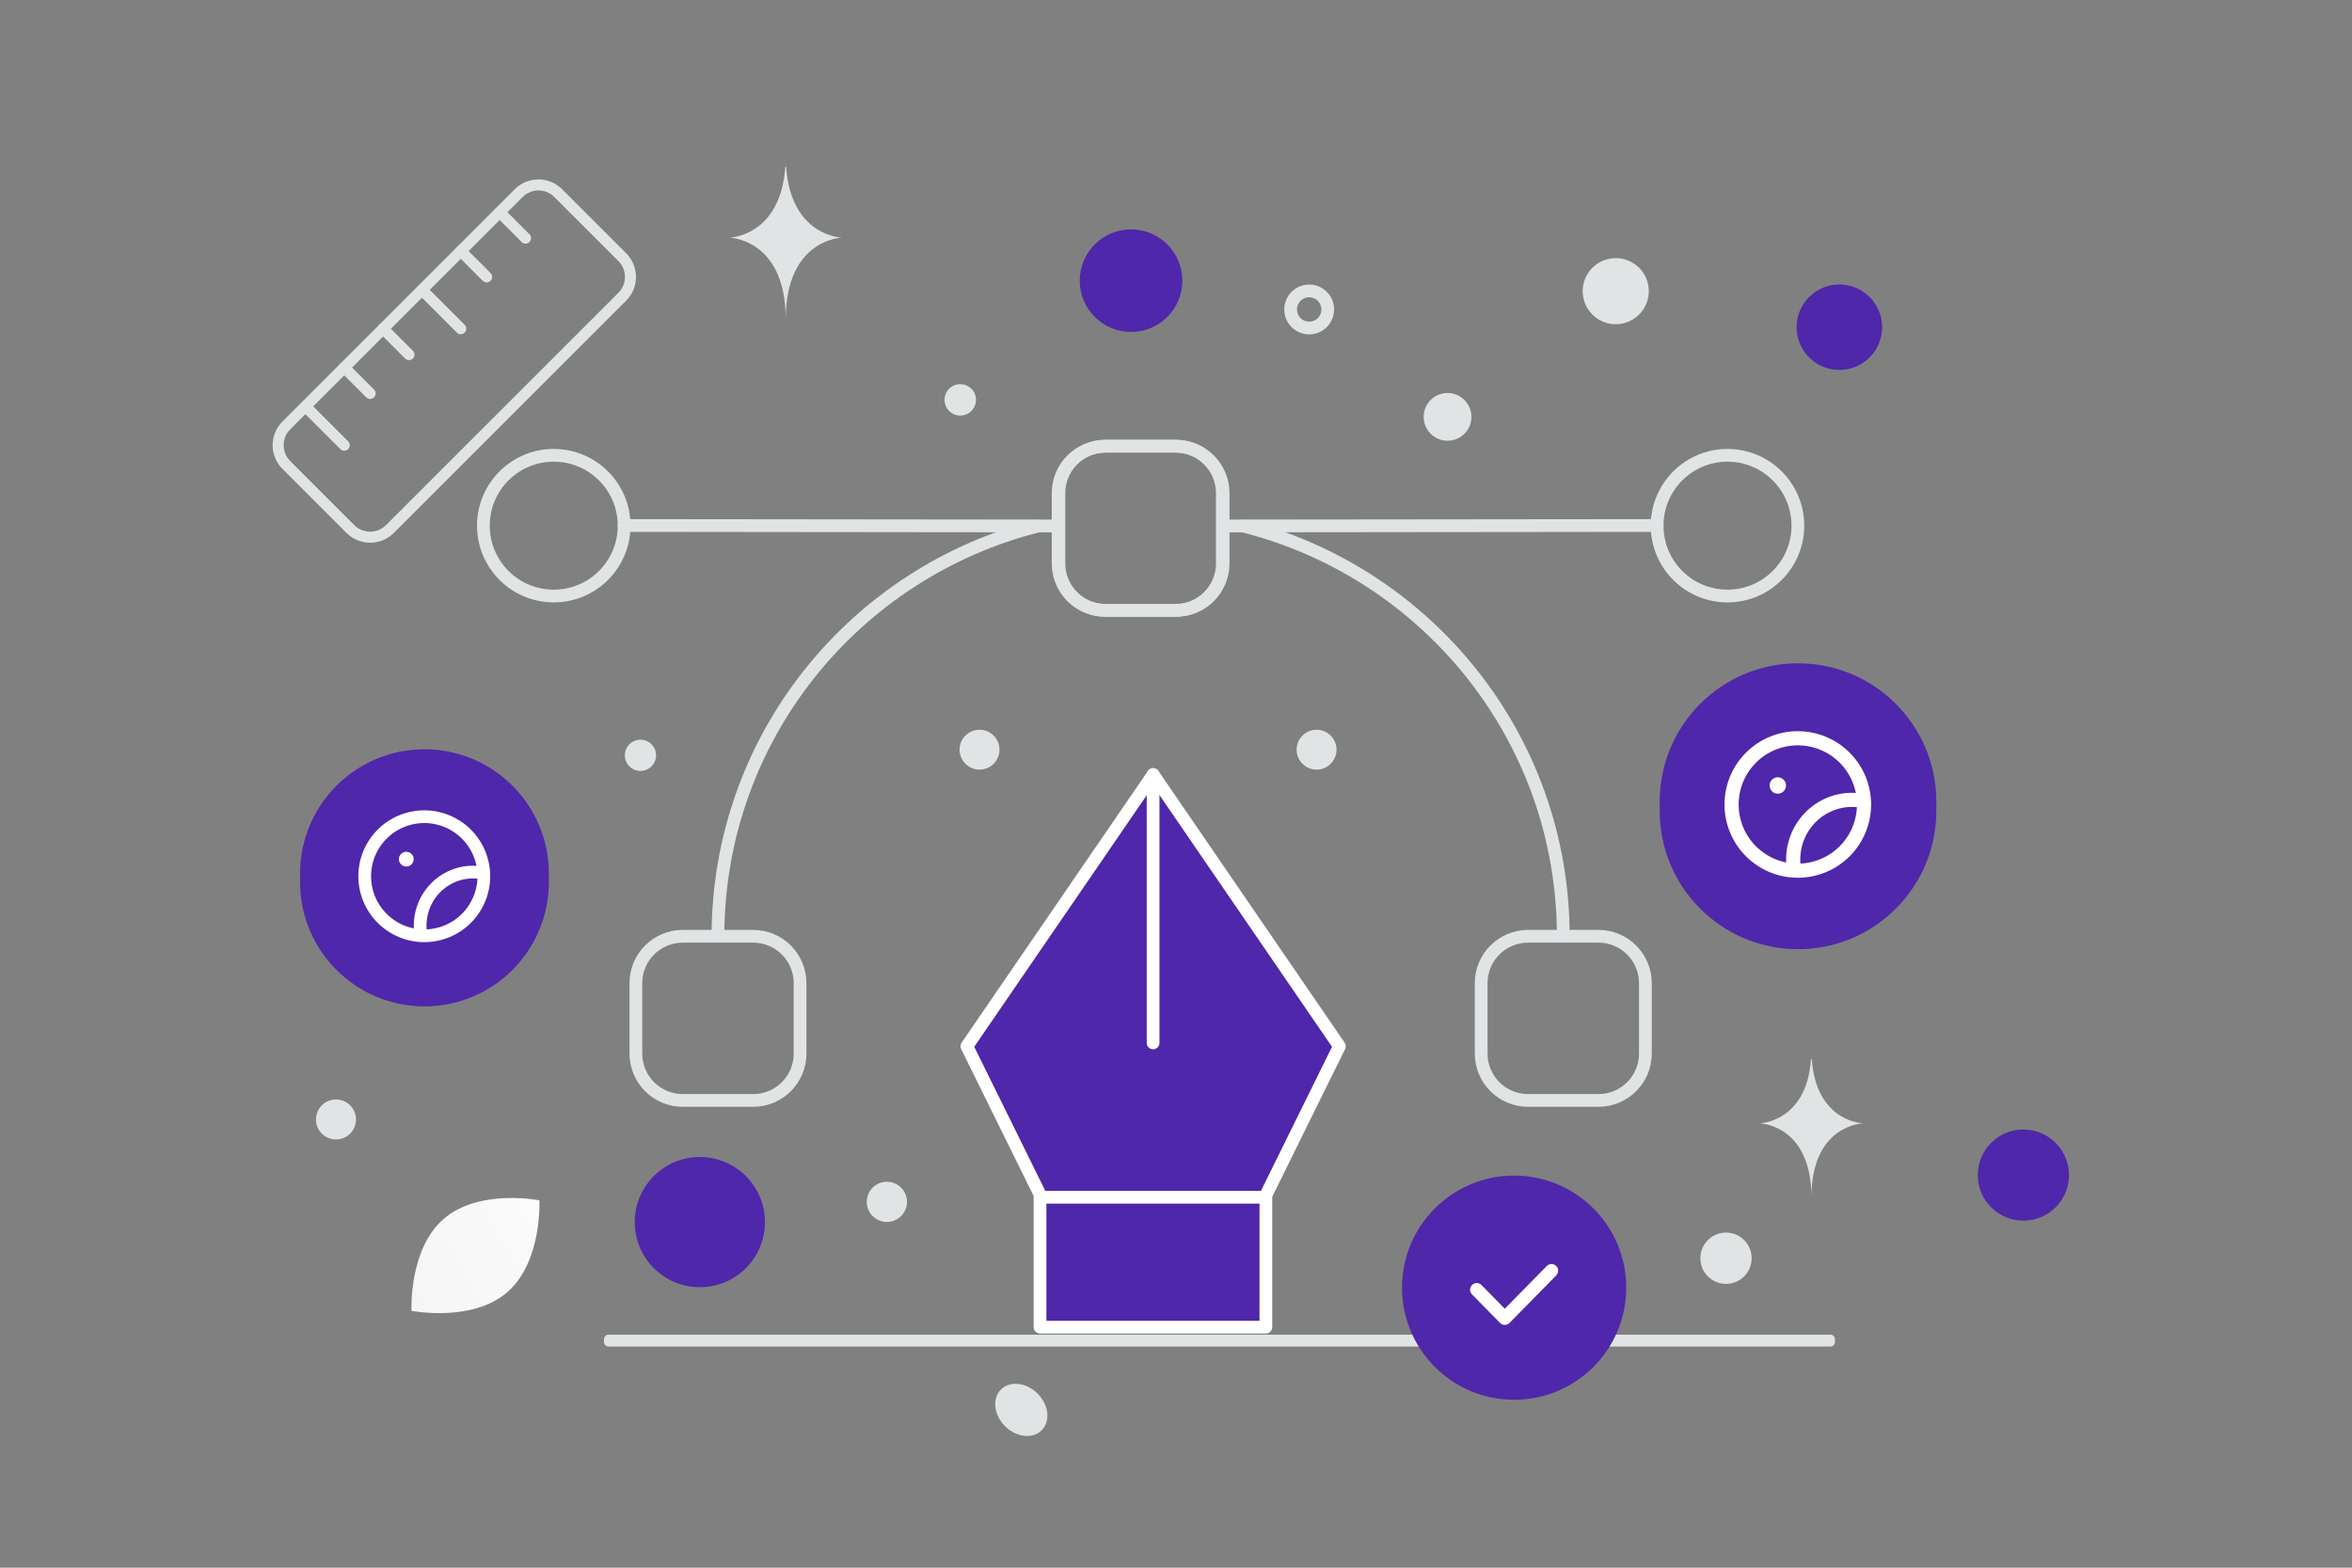 <svg width="900" height="600" viewBox="0 0 900 600" fill="none" xmlns="http://www.w3.org/2000/svg">
<rect x="0" y="0" width="900" height="600" fill="#808080" stroke="none"/>
<g clip-path="url(#clip0_1235_21857)">
<path d="M194.066 494.595C207.579 482.92 206.395 459.392 206.395 459.392C206.395 459.392 183.302 454.808 169.796 466.496C156.283 478.171 157.46 501.687 157.46 501.687C157.46 501.687 180.553 506.271 194.066 494.595Z" fill="url(#paint0_linear_1235_21857)"/>
<path d="M786.589 437.403C779.775 430.59 768.729 430.59 761.915 437.403C755.102 444.217 755.102 455.264 761.915 462.077C768.729 468.891 779.775 468.891 786.589 462.077C793.402 455.264 793.402 444.217 786.589 437.403Z" fill="#4F27AA"/>
<path d="M292.709 467.738C292.709 453.979 281.555 442.824 267.795 442.824C254.035 442.824 242.881 453.979 242.881 467.738C242.881 481.498 254.035 492.652 267.795 492.652C281.555 492.652 292.709 481.498 292.709 467.738Z" fill="#4F27AA"/>
<path d="M432.8 87.791C421.96 87.791 413.172 96.579 413.172 107.419C413.172 118.259 421.96 127.047 432.8 127.047C443.64 127.047 452.428 118.259 452.428 107.419C452.428 96.579 443.64 87.791 432.8 87.791Z" fill="#4F27AA"/>
<path d="M703.838 141.591C694.804 141.591 687.481 134.268 687.481 125.234C687.481 116.2 694.804 108.877 703.838 108.877C712.872 108.877 720.195 116.2 720.195 125.234C720.195 134.268 712.872 141.591 703.838 141.591Z" fill="#4F27AA"/>
<path d="M503.79 294.561C499.574 294.561 496.157 291.144 496.157 286.928C496.157 282.712 499.574 279.295 503.79 279.295C508.006 279.295 511.423 282.712 511.423 286.928C511.423 291.144 508.006 294.561 503.79 294.561Z" fill="#E1E4E5"/>
<path d="M374.82 294.561C370.604 294.561 367.187 291.144 367.187 286.928C367.187 282.712 370.604 279.295 374.82 279.295C379.036 279.295 382.453 282.712 382.453 286.928C382.453 291.144 379.036 294.561 374.82 294.561Z" fill="#E1E4E5"/>
<path d="M653.52 488.504C649.688 484.671 649.688 478.458 653.52 474.625C657.353 470.792 663.567 470.792 667.4 474.625C671.232 478.458 671.232 484.671 667.4 488.504C663.567 492.337 657.353 492.337 653.52 488.504Z" fill="#E1E4E5"/>
<path d="M245.071 295.057C241.772 295.057 239.098 292.383 239.098 289.084C239.098 285.786 241.772 283.111 245.071 283.111C248.37 283.111 251.044 285.786 251.044 289.084C251.044 292.383 248.37 295.057 245.071 295.057Z" fill="#E1E4E5"/>
<path d="M128.565 436.105C124.337 436.105 120.91 432.678 120.91 428.45C120.91 424.222 124.337 420.795 128.565 420.795C132.793 420.795 136.22 424.222 136.22 428.45C136.22 432.678 132.793 436.105 128.565 436.105Z" fill="#E1E4E5"/>
<path d="M553.906 168.684C548.859 168.684 544.768 164.593 544.768 159.546C544.768 154.499 548.859 150.408 553.906 150.408C558.953 150.408 563.044 154.499 563.044 159.546C563.044 164.593 558.953 168.684 553.906 168.684Z" fill="#E1E4E5"/>
<path d="M373.263 151.484C374.123 154.693 372.219 157.992 369.009 158.852C365.8 159.712 362.501 157.807 361.641 154.598C360.781 151.389 362.686 148.09 365.895 147.23C369.105 146.37 372.403 148.275 373.263 151.484Z" fill="#E1E4E5"/>
<path d="M339.366 467.685C335.116 467.685 331.671 464.24 331.671 459.99C331.671 455.74 335.116 452.295 339.366 452.295C343.616 452.295 347.061 455.74 347.061 459.99C347.061 464.24 343.616 467.685 339.366 467.685Z" fill="#E1E4E5"/>
<path d="M384.575 545.844C380.27 541.539 379.572 535.258 383.016 531.814C386.459 528.371 392.741 529.069 397.046 533.374C401.35 537.678 402.048 543.96 398.605 547.403C395.161 550.847 388.88 550.149 384.575 545.844Z" fill="#E1E4E5"/>
<path d="M630.483 108.166C632.29 114.912 628.287 121.847 621.54 123.655C614.793 125.463 607.858 121.459 606.051 114.712C604.243 107.965 608.247 101.031 614.993 99.223C621.74 97.415 628.675 101.419 630.483 108.166Z" fill="#E1E4E5"/>
<path d="M692.991 405.368H693.28C694.987 429.562 712.98 429.934 712.98 429.934C712.98 429.934 693.139 430.322 693.139 458.277C693.139 430.322 673.298 429.934 673.298 429.934C673.298 429.934 691.284 429.562 692.991 405.368ZM300.502 63.852H300.815C302.67 90.547 322.207 90.957 322.207 90.957C322.207 90.957 300.663 91.385 300.663 122.23C300.663 91.385 279.119 90.957 279.119 90.957C279.119 90.957 298.648 90.547 300.502 63.852Z" fill="#E1E4E5"/>
<path fill-rule="evenodd" clip-rule="evenodd" d="M484.113 458.03L512.515 400.435L441.258 296.449L369.982 400.435L398.385 458.03" fill="#4F27AA"/>
<path d="M484.113 458.03L512.515 400.435L441.258 296.449L369.982 400.435L398.385 458.03" stroke="white" stroke-width="4.874" stroke-linecap="round" stroke-linejoin="round"/>
<path fill-rule="evenodd" clip-rule="evenodd" d="M397.968 458.215H484.39V507.938H397.968V458.215Z" fill="#4F27AA" stroke="white" stroke-width="4.874" stroke-linecap="round" stroke-linejoin="round"/>
<path d="M500.964 125.547C499.08 125.546 497.274 124.798 495.942 123.466C494.61 122.134 493.861 120.328 493.861 118.444V118.444C493.861 116.56 494.61 114.754 495.942 113.422C497.274 112.089 499.08 111.341 500.964 111.34V111.34C502.848 111.341 504.654 112.089 505.986 113.421C507.318 114.754 508.067 116.56 508.068 118.444V118.444C508.068 120.328 507.319 122.134 505.987 123.466C504.655 124.799 502.848 125.547 500.964 125.547V125.547Z" stroke="#E1E4E5" stroke-width="4.874" stroke-linecap="round" stroke-linejoin="round"/>
<path d="M441.236 399.143V296.449" stroke="white" stroke-width="4.874" stroke-linecap="round" stroke-linejoin="round"/>
<path d="M397.605 201.242C327.066 218.819 274.731 282.374 274.731 358.336" stroke="#E1E4E5" stroke-width="4.874"/>
<path d="M404.895 201.296L238.824 201.117" stroke="#E1E4E5" stroke-width="4.874" stroke-linecap="round" stroke-linejoin="round"/>
<path d="M211.894 228.119C197.028 228.119 184.964 216.054 184.964 201.188C184.964 186.323 197.028 174.258 211.894 174.258C226.759 174.258 238.824 186.323 238.824 201.188C238.824 216.072 226.759 228.119 211.894 228.119ZM449.778 233.612H422.848C412.937 233.612 404.894 225.569 404.894 215.659V188.729C404.894 178.818 412.937 170.775 422.848 170.775H449.778C459.688 170.775 467.731 178.818 467.731 188.729V215.659C467.731 225.569 459.688 233.612 449.778 233.612ZM288.196 421.173H261.266C251.356 421.173 243.313 413.13 243.313 403.219V376.289C243.313 366.379 251.356 358.336 261.266 358.336H288.196C298.107 358.336 306.15 366.379 306.15 376.289V403.219C306.15 413.148 298.107 421.173 288.196 421.173Z" stroke="#E1E4E5" stroke-width="4.874" stroke-linecap="round" stroke-linejoin="round"/>
<path d="M475.32 201.242C545.859 218.819 598.194 282.374 598.194 358.336" stroke="#E1E4E5" stroke-width="4.874"/>
<path d="M468.03 201.296L634.1 201.117" stroke="#E1E4E5" stroke-width="4.874" stroke-linecap="round" stroke-linejoin="round"/>
<path d="M661.031 228.119C675.896 228.119 687.961 216.054 687.961 201.188C687.961 186.323 675.896 174.258 661.031 174.258C646.165 174.258 634.101 186.323 634.101 201.188C634.101 216.072 646.165 228.119 661.031 228.119ZM423.147 233.612H450.077C459.987 233.612 468.031 225.569 468.031 215.659V188.729C468.031 178.818 459.987 170.775 450.077 170.775H423.147C413.236 170.775 405.193 178.818 405.193 188.729V215.659C405.193 225.569 413.236 233.612 423.147 233.612ZM584.728 421.173H611.659C621.569 421.173 629.612 413.13 629.612 403.219V376.289C629.612 366.379 621.569 358.336 611.659 358.336H584.728C574.818 358.336 566.775 366.379 566.775 376.289V403.219C566.775 413.148 574.818 421.173 584.728 421.173Z" stroke="#E1E4E5" stroke-width="4.874" stroke-linecap="round" stroke-linejoin="round"/>
<path d="M232.839 512.527H700.429V513.649H232.839V512.527Z" stroke="#E1E4E5" stroke-width="3.424" stroke-linecap="round" stroke-linejoin="round"/>
<path fill-rule="evenodd" clip-rule="evenodd" d="M579.384 535.735C555.69 535.735 536.481 516.525 536.481 492.831C536.481 469.138 555.69 449.928 579.384 449.928C603.077 449.928 622.287 469.138 622.287 492.831C622.287 516.525 603.077 535.735 579.384 535.735Z" fill="#4F27AA"/>
<path d="M593.685 486.33L575.812 504.531L565.083 493.612" stroke="white" stroke-width="5.105" stroke-linecap="round" stroke-linejoin="round"/>
<path d="M740.938 306.794C740.938 277.564 717.243 253.869 688.013 253.869C658.783 253.869 635.088 277.564 635.088 306.794V310.352C635.088 339.582 658.783 363.277 688.013 363.277C717.243 363.277 740.938 339.582 740.938 310.352V306.794Z" fill="#4F27AA"/>
<path d="M680.274 303.77C682.01 303.77 683.417 302.363 683.417 300.627C683.417 298.892 682.01 297.484 680.274 297.484C678.538 297.484 677.131 298.892 677.131 300.627C677.131 302.363 678.538 303.77 680.274 303.77Z" fill="white"/>
<path d="M712.101 306.394C711.02 306.226 709.928 306.138 708.834 306.128C702.239 306.081 695.956 308.972 691.644 314.039C687.333 319.105 685.427 325.836 686.431 332.453" stroke="white" stroke-width="5.413" stroke-linecap="round" stroke-linejoin="round"/>
<path d="M713.28 307.897C713.279 314.618 710.609 321.064 705.856 325.817C701.103 330.569 694.657 333.239 687.936 333.24V333.24C681.215 333.239 674.769 330.569 670.016 325.817C665.263 321.064 662.593 314.618 662.593 307.897V307.897C662.593 301.175 665.263 294.729 670.016 289.976C674.769 285.224 681.215 282.553 687.936 282.553C691.264 282.553 694.56 283.208 697.635 284.482C700.71 285.755 703.504 287.622 705.857 289.976C708.211 292.329 710.077 295.123 711.351 298.198C712.625 301.273 713.28 304.568 713.28 307.897V307.897Z" stroke="white" stroke-width="5.413" stroke-linecap="round" stroke-linejoin="round"/>
<path d="M162.421 286.768H162.42C136.13 286.768 114.818 308.08 114.818 334.37V337.571C114.818 363.86 136.13 385.173 162.42 385.173H162.421C188.711 385.173 210.023 363.86 210.023 337.571V334.37C210.023 308.08 188.711 286.768 162.421 286.768Z" fill="#4F27AA"/>
<path d="M155.46 331.648C157.021 331.648 158.287 330.382 158.287 328.821C158.287 327.26 157.021 325.994 155.46 325.994C153.899 325.994 152.633 327.26 152.633 328.821C152.633 330.382 153.899 331.648 155.46 331.648Z" fill="white"/>
<path d="M184.086 334.008C183.113 333.858 182.131 333.779 181.147 333.77C175.215 333.727 169.564 336.328 165.686 340.884C161.808 345.441 160.094 351.496 160.997 357.447" stroke="white" stroke-width="4.869" stroke-linecap="round" stroke-linejoin="round"/>
<path d="M185.146 335.36C185.146 341.406 182.744 347.204 178.47 351.479C174.195 355.754 168.397 358.155 162.351 358.155V358.155C159.358 358.155 156.393 357.566 153.628 356.42C150.862 355.275 148.349 353.596 146.233 351.479C144.116 349.362 142.437 346.849 141.291 344.084C140.146 341.318 139.556 338.354 139.556 335.36V335.36C139.556 332.367 140.146 329.403 141.291 326.637C142.437 323.872 144.116 321.359 146.233 319.242C148.349 317.126 150.862 315.447 153.628 314.301C156.393 313.156 159.358 312.566 162.351 312.566V312.566C168.396 312.566 174.194 314.968 178.469 319.243C182.744 323.517 185.146 329.315 185.146 335.36V335.36Z" stroke="white" stroke-width="4.869" stroke-linecap="round" stroke-linejoin="round"/>
<path d="M116.869 155.533L131.727 170.398M161.456 110.946L176.321 125.811M131.726 140.677L141.638 150.582M146.592 125.81L156.505 135.715M176.322 96.079L186.228 105.992M191.18 81.223L201.092 91.128" stroke="#E1E4E5" stroke-width="4.223" stroke-linecap="round" stroke-linejoin="round"/>
<path d="M109.563 177.959C105.386 173.782 105.386 167.01 109.563 162.833L198.48 73.916C202.657 69.739 209.429 69.739 213.605 73.916L238.118 98.428C242.294 102.605 242.294 109.376 238.118 113.553L149.2 202.471C145.023 206.647 138.251 206.647 134.075 202.471L109.563 177.959V177.959Z" stroke="#E1E4E5" stroke-width="4.223" stroke-linecap="round" stroke-linejoin="round"/>
</g>
<defs>
<linearGradient id="paint0_linear_1235_21857" x1="240.683" y1="447.545" x2="93.347" y2="528.77" gradientUnits="userSpaceOnUse">
<stop stop-color="white"/>
<stop offset="1" stop-color="#EEEEEE"/>
</linearGradient>
<clipPath id="clip0_1235_21857">
<rect width="900" height="600" fill="white"/>
</clipPath>
</defs>
</svg>
